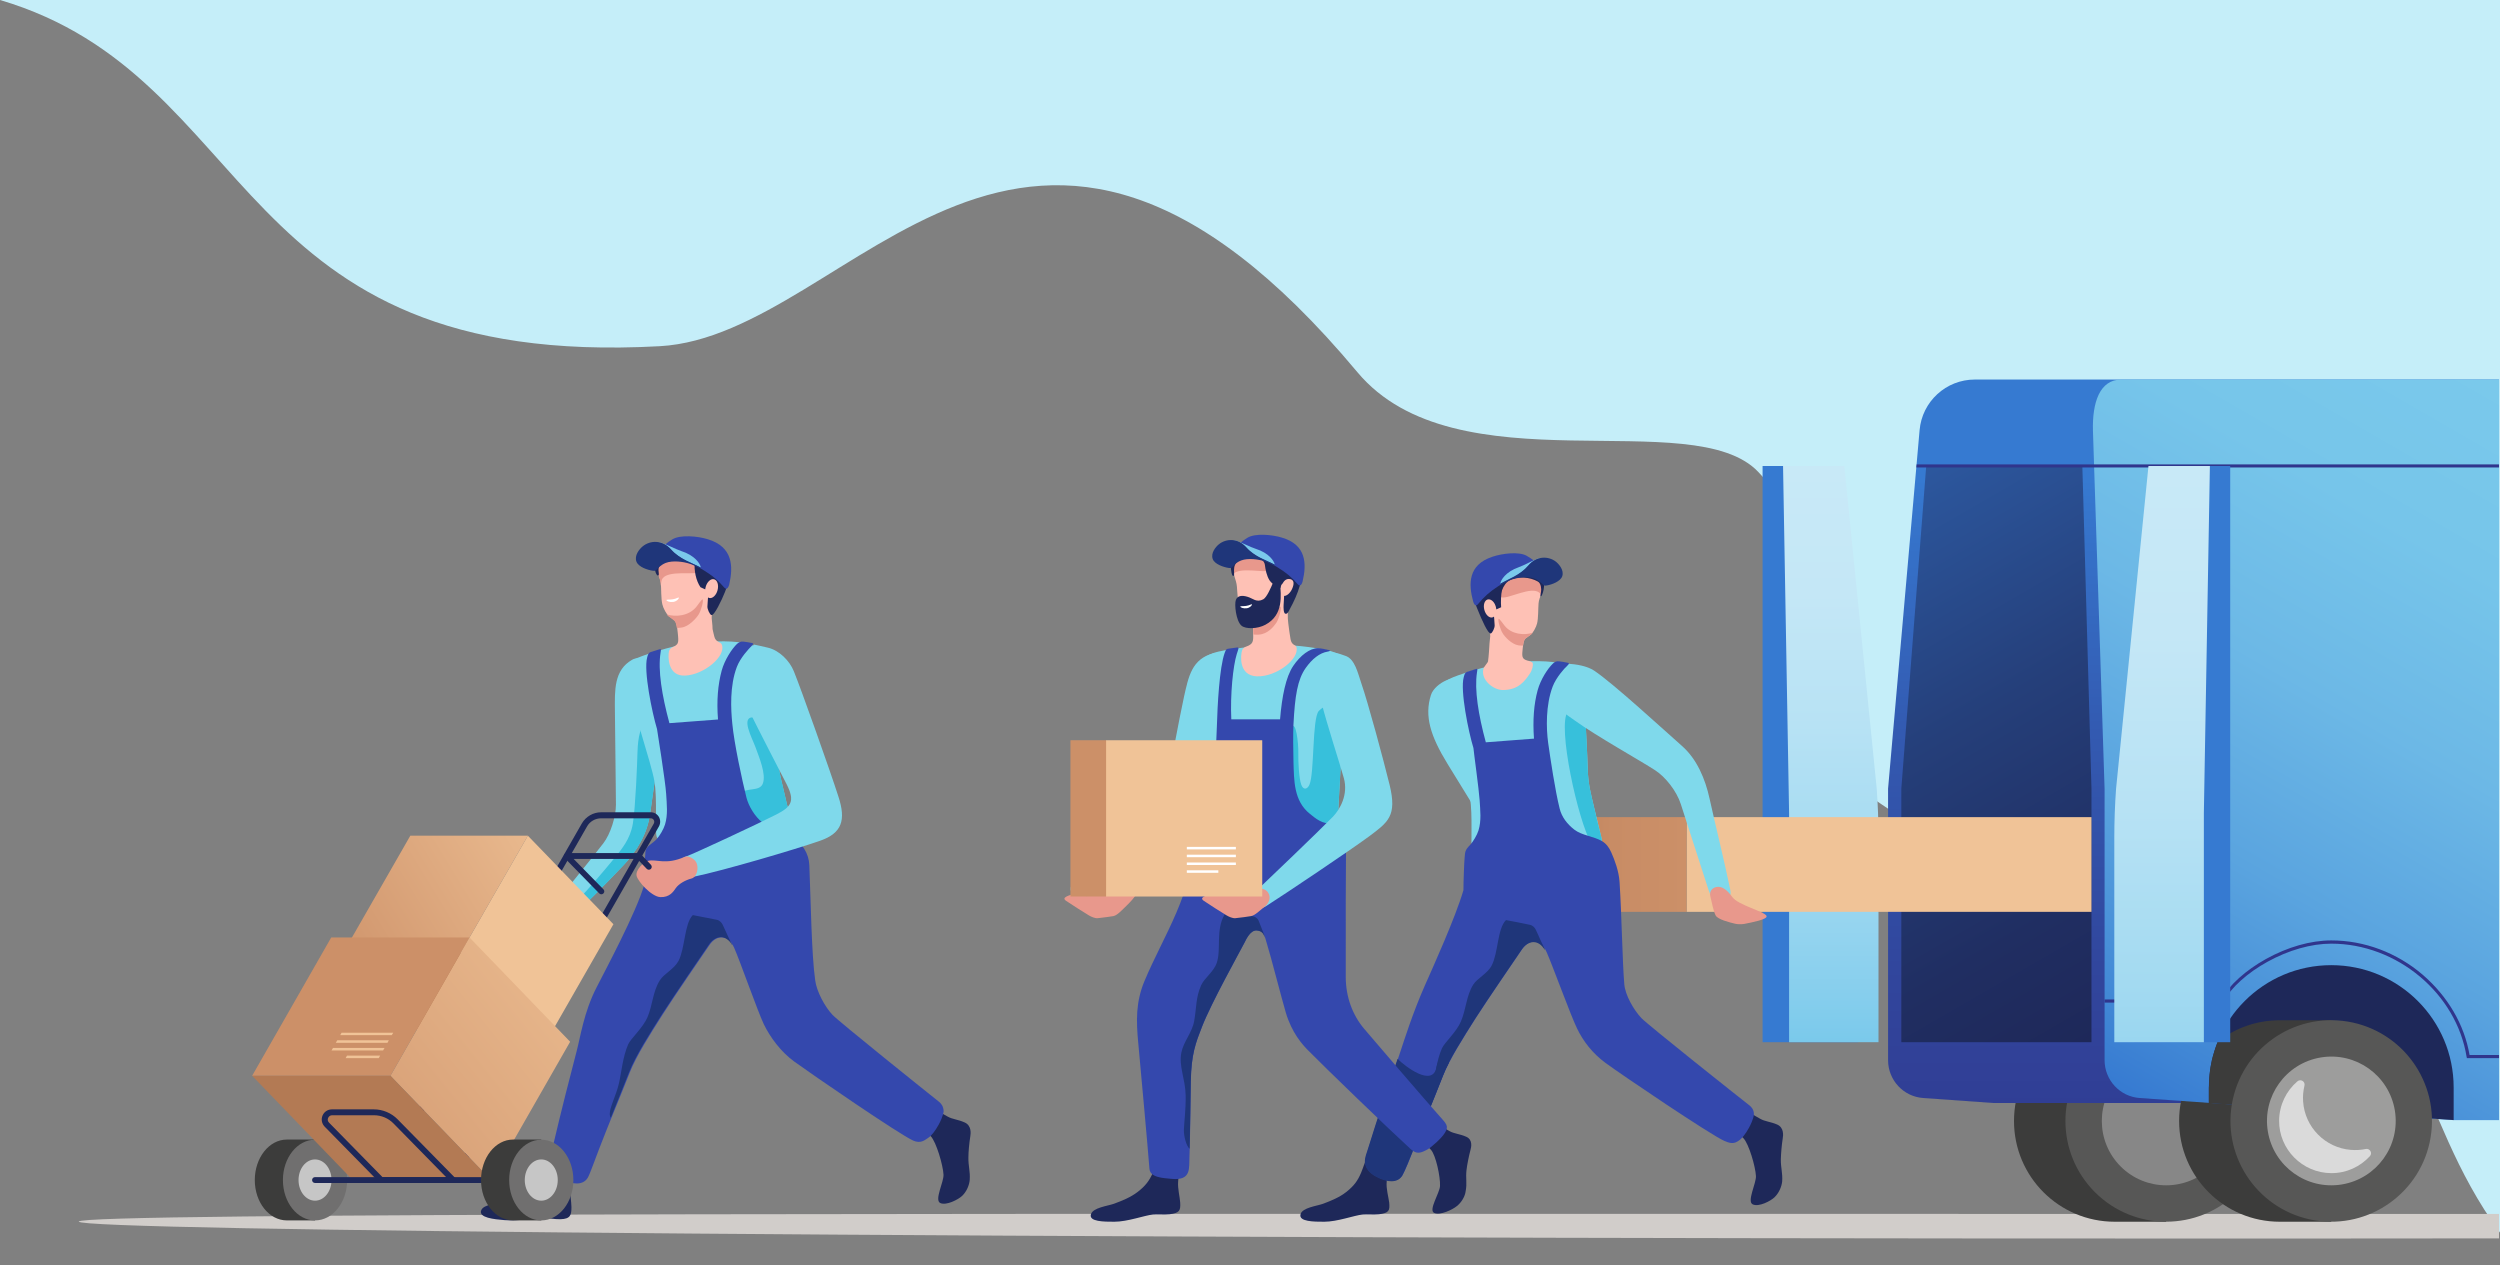 <svg width="1079" height="546" viewBox="0 0 1079 546" fill="none" xmlns="http://www.w3.org/2000/svg">
<rect x="0" y="0" width="1079" height="546" fill="#808080" stroke="none"/>
<path d="M1079 532C1040.22 479.155 1048.18 427.295 979.232 395.434C944.246 379.268 840.711 384.789 790.878 328.693C761.628 295.767 801.641 249.244 758.956 203.78C730.917 173.917 628.399 211.569 585.811 160.591C441.954 -11.607 368.413 144.818 284.736 149.42C98.664 159.653 112.293 33.186 0 0H1079C1079 0 1079 531.492 1079 532Z" fill="#C5EEF9"/>
<path d="M941.076 523.932C987.8 523.932 1033.7 523.932 1078.58 523.932V534.485C1033.76 534.548 987.863 534.548 941.076 534.548C440.083 534.548 34 531.306 34 527.238C34 523.233 440.147 523.932 941.076 523.932Z" fill="#D1CDCA"/>
<path d="M237.995 398.637C236.469 397.047 236.597 394.25 239.012 390.817C240.602 388.529 254.778 371.302 260.435 363.927C263.487 359.923 265.839 352.485 265.839 347.336C265.839 339.898 265.457 317.776 265.394 306.842C265.33 298.006 264.885 289.233 272.895 284.72C276.391 282.749 281.731 285.991 283.765 289.615C285.609 292.857 286.69 297.497 286.69 301.248C286.69 310.91 281.922 340.979 280.587 350.959C279.443 359.541 274.993 367.233 269.017 373.463C261.071 381.854 252.171 390.754 244.161 398.382C241.936 400.544 239.203 399.908 237.995 398.637Z" fill="#7FD9EB"/>
<path d="M250.391 387.448C253.951 383.698 260.499 376.069 263.995 371.81C268.445 366.407 272.005 362.275 273.149 355.409C274.294 348.289 275.056 328.646 275.12 325.15C275.184 322.162 275.629 313.072 278.807 312.627C282.176 312.118 284.21 315.17 285.291 317.776C283.765 329.981 281.477 344.602 280.651 351.023C279.506 359.605 275.056 367.297 269.081 373.527C261.135 381.918 252.235 390.818 244.225 398.446C243.462 399.145 242.699 399.527 241.937 399.717C241.746 399.527 241.619 399.272 241.492 398.891C241.047 396.92 247.276 390.69 250.391 387.448Z" fill="#37C0DB"/>
<path d="M336.719 359.732C333.795 359.986 292.602 363.864 287.262 363.61C285.99 363.546 283.892 362.847 283.384 361.004C282.621 358.27 283.765 344.793 282.43 337.101C281.095 329.346 272.45 303.918 270.797 294.446C269.971 289.678 269.844 286.627 273.467 284.72C277.027 282.813 287.707 279.698 291.521 278.871C299.213 277.282 307.858 276.519 315.677 276.901C319.237 277.092 325.276 277.791 327.946 280.397C330.171 282.559 331.951 285.991 332.968 289.043C335.638 296.925 335.066 316.886 335.384 324.006C335.638 330.872 336.782 335.004 337.99 340.153C339.198 345.365 340.024 348.798 341.296 353.82C342.249 357.698 341.105 359.351 336.719 359.732Z" fill="#7FD9EB"/>
<path d="M318.919 342.695C322.225 339.58 327.946 341.932 329.281 338.055C330.68 334.113 327.755 327.121 326.039 322.417C324.704 318.73 319.364 309.067 325.34 309.639C327.819 309.893 331.887 310.466 335.257 311.61C335.384 316.695 335.32 321.336 335.447 324.069C335.702 330.935 336.846 335.067 338.054 340.216C339.262 345.429 340.088 348.862 341.359 353.884C342.313 357.698 341.105 359.351 336.719 359.732C335.702 359.796 329.663 360.368 322.098 361.067C320.954 360.304 320 359.287 319.237 358.016C314.787 351.277 315.677 345.747 318.919 342.695Z" fill="#37C0DB"/>
<path d="M246.641 520.945C246.641 524.377 246.259 526.094 241.873 526.221C239.521 526.285 236.152 525.649 234.181 525.649C230.494 525.712 223.374 527.111 217.653 526.602C213.203 526.221 206.528 525.585 207.673 522.407C208.69 519.61 215.174 519.483 217.844 518.783C221.531 517.766 225.281 516.686 228.46 514.524C232.02 512.172 233.736 510.201 235.453 507.023C237.995 502.255 238.758 498.25 242.636 498.187C246.895 498.123 248.039 501.175 246.259 511.791C245.814 514.778 246.641 518.72 246.641 520.945Z" fill="#1E2859"/>
<path d="M415.291 516.113C413.638 517.703 408.426 520.436 405.819 519.228C403.149 517.957 407.409 510.138 407.218 506.959C407.027 502.954 404.103 492.91 401.751 490.431C399.589 488.206 397.364 486.808 395.203 484.837C393.296 483.121 392.724 480.324 393.868 478.862C395.712 476.573 398.318 475.492 401.814 477.781C402.959 478.544 406.582 480.578 408.998 481.913C411.159 483.121 413.384 483.121 416.372 484.456C419.423 485.854 418.978 489.287 418.787 490.431C418.342 493.165 417.961 497.17 417.961 499.522C417.898 503.336 418.787 505.497 418.533 509.248C418.342 511.536 417.198 514.27 415.291 516.113Z" fill="#1E2859"/>
<path d="M405.311 475.556C401.115 472.25 362.02 440.91 359.286 437.986C356.044 434.553 352.484 428.006 351.849 423.174C350.26 412.177 349.942 388.847 349.306 373.399C349.115 368.504 346.382 363.673 340.851 360.558C337.228 358.46 332.269 357.507 328.964 354.901C325.849 352.485 323.115 347.971 322.162 344.221C320.255 336.592 316.822 320.637 316.059 312.309C315.423 306.079 314.915 295.971 318.03 287.835C319.555 283.83 323.179 280.015 324.387 278.808C325.149 278.045 325.34 277.663 324.641 277.536C323.624 277.282 321.717 277.028 320.763 276.901C319.682 276.773 318.92 277.218 318.093 277.918C315.932 279.952 312.753 284.783 311.482 289.424C309.829 295.526 309.257 302.519 309.893 310.529C304.362 310.91 294.318 311.673 288.915 312.118C285.673 300.103 283.893 289.233 285.101 281.668C285.291 280.46 285.418 279.952 284.719 280.206C283.829 280.524 281.922 281.096 280.714 281.478C279.697 281.795 279.443 283.321 279.316 283.766C277.726 289.487 281.414 307.478 283.575 314.661C283.575 314.661 287.262 337.737 287.516 342.695C287.77 347.082 288.343 351.531 287.008 355.918C286.436 357.825 284.656 360.876 283.384 362.211C281.096 364.563 278.744 365.135 278.553 367.805C278.362 369.776 278.044 378.103 278.044 381.918C274.548 393.996 261.008 419.17 257.384 426.353C252.044 436.778 250.519 447.458 248.929 453.497C245.878 465.194 242.382 478.734 238.504 495.262C237.995 497.487 237.042 502.827 237.868 504.607C238.949 506.896 241.237 508.421 243.272 509.375C246.895 511.028 251.536 511.854 253.697 508.294C254.651 506.705 257.702 497.996 258.592 495.835C263.36 483.438 266.856 475.429 271.815 462.842C274.675 455.595 280.714 446.187 285.99 437.859C290.822 430.231 303.663 411.605 306.206 407.854C309.193 403.468 314.216 403.023 316.885 409.126C319.428 414.847 326.993 436.46 329.663 442.055C332.333 447.585 336.973 453.942 342.758 458.138C350.005 463.414 388.02 489.541 394.123 492.275C397.428 493.737 399.145 492.02 400.48 491.194C402.069 490.177 403.594 488.143 405.057 485.536C405.819 484.201 407.027 481.595 407.281 479.688C407.218 477.336 406.074 476.192 405.311 475.556Z" fill="#3448AD"/>
<path d="M316.059 407.981C313.262 403.023 308.685 403.659 305.888 407.791C303.345 411.541 290.567 430.167 285.672 437.796C280.396 446.123 274.357 455.532 271.497 462.779C268.509 470.343 266.093 476.192 263.614 482.422C263.36 482.04 263.169 481.468 263.169 480.705C263.169 477.845 265.902 472.823 267.11 467.673C268.127 463.478 268.763 456.04 271.115 450.764C272.259 448.158 277.472 443.644 279.443 439.067C281.668 433.854 281.731 427.942 284.783 423.111C286.563 420.25 290.949 418.28 292.856 414.72C295.717 409.189 295.335 398.637 299.022 394.95C300.866 395.268 308.113 396.73 309.384 396.984C310.655 397.238 311.545 398.319 311.927 399.145C313.452 402.26 314.152 404.231 315.677 407.155C315.932 407.282 316.059 407.664 316.059 407.981Z" fill="#1F367A"/>
<path d="M361.893 343.903C358.396 332.969 345.746 297.37 342.631 289.742C340.851 285.292 336.401 280.651 331.316 279.507C328.773 278.935 326.739 278.426 325.594 278.236C325.404 278.172 325.34 278.299 325.213 278.49C322.797 281.224 318.983 284.911 318.983 289.297C318.983 293.81 319.873 299.722 322.988 306.079C327.565 315.36 336.719 333.096 339.453 338.373C343.33 345.937 341.423 348.29 334.939 351.595C327.501 355.409 299.022 368.695 296.416 369.522C293.492 370.475 292.538 373.145 293.237 375.752C293.81 377.913 296.734 378.93 299.594 378.358C312.181 375.752 343.33 366.598 354.01 362.847C363.482 359.541 365.135 353.884 361.893 343.903Z" fill="#7FD9EB"/>
<path d="M283.765 243.844C284.973 238.886 291.139 236.089 296.924 235.708C302.9 235.326 308.303 238.568 310.401 242.827C312.372 246.896 312.944 253.634 307.858 263.805C306.65 266.221 307.35 267.365 307.477 270.035C307.54 270.671 307.54 271.116 307.54 271.497C307.795 272.578 307.985 273.595 308.303 274.739C308.939 277.346 311.037 276.901 311.545 278.236C313.452 283.194 303.853 291.267 295.653 291.585C288.025 291.903 288.279 283.194 288.724 281.16C289.105 279.571 290.504 279.316 291.33 278.808C292.602 277.981 292.792 277.219 292.729 275.693C292.729 275.375 292.665 275.057 292.665 274.676C292.474 272.959 292.284 268.7 291.139 267.747C290.186 266.984 289.741 266.666 288.66 265.903C287.707 265.204 286.245 262.534 285.863 260.818C285.291 258.402 285.418 254.079 285.227 251.664C284.782 248.612 283.002 246.959 283.765 243.844Z" fill="#FEC1B5"/>
<path d="M300.548 261.898C300.929 261.453 303.027 258.338 303.281 258.72C303.726 259.419 302.582 263.551 301.501 265.267C300.484 266.856 297.369 270.416 294.127 270.861C293.11 270.988 292.475 271.052 292.093 270.989C291.902 269.59 291.585 268.319 291.012 267.874C290.059 267.111 289.614 266.793 288.533 266.03C288.215 265.776 287.961 265.522 287.77 265.204C291.648 266.348 297.306 265.903 300.548 261.898Z" fill="#E8988C"/>
<path d="M283.766 243.844C283.956 243.145 284.211 242.446 284.592 241.874C284.973 241.556 285.482 241.238 285.99 240.984C290.822 238.695 299.277 239.776 302.646 244.162C304.68 246.832 301.311 247.341 298.959 247.404C296.034 247.468 291.966 247.214 289.105 247.913C287.898 248.231 286.753 248.612 285.99 249.629C285.291 250.583 285.418 251.854 285.164 252.871C285.164 252.426 285.101 252.045 285.101 251.663C284.783 248.612 283.003 246.959 283.766 243.844Z" fill="#E8988C"/>
<path d="M284.719 238.06C286.944 235.199 291.203 232.529 296.162 232.211C303.218 231.766 310.973 234.563 312.054 239.013C312.435 240.729 312.308 242.382 313.389 243.463C316.44 246.578 313.834 253.126 312.88 255.541C311.545 258.91 308.24 265.903 307.032 265.458C306.269 265.204 305.252 262.788 305.316 261.771C305.443 259.546 305.57 257.258 305.951 255.096C306.206 253.507 306.206 253.507 305.443 252.172C305.188 252.744 304.553 254.461 304.553 254.461L302.328 253.443C300.421 250.646 299.467 246.387 299.849 242.192C299.467 241.683 298.577 241.047 298.069 240.857C294.445 239.331 288.152 240.857 285.673 243.082C284.274 244.353 284.21 245.116 284.21 246.196C284.21 246.896 284.655 248.612 283.956 248.421C283.32 248.294 282.558 246.578 282.43 244.162C282.176 242.064 283.702 239.331 284.719 238.06Z" fill="#1E2859"/>
<path d="M304.553 253.38C303.981 255.605 304.616 257.703 306.078 258.084C307.477 258.465 309.13 256.94 309.702 254.715C310.274 252.49 309.638 250.392 308.176 250.011C306.778 249.629 305.125 251.155 304.553 253.38Z" fill="#FEC1B5"/>
<path d="M314.724 252.299C314.533 253.189 313.707 254.842 312.689 253.698C309.829 250.392 307.35 248.294 303.218 245.815C300.548 244.226 298.068 242.891 295.017 242.319C290.885 241.556 286.88 241.81 283.447 243.336C282.875 243.59 282.367 242.954 282.621 242.064C283.638 238.441 285.482 235.644 290.186 232.783C293.682 230.685 301.12 231.385 305.443 232.72C316.44 236.025 316.504 244.607 314.724 252.299Z" fill="#3448AD"/>
<path d="M301.819 244.671C300.929 244.162 298.005 242.954 296.352 242.128C294.636 241.302 293.174 240.348 291.584 239.14C290.186 238.123 289.042 236.152 286.689 234.945C285.291 234.182 284.464 234.182 284.083 234.118C283.892 234.118 284.147 233.864 285.354 234.245C287.834 235.008 291.648 237.042 293.936 237.805C299.975 239.712 302.137 243.272 302.455 244.798C302.391 244.989 302.2 244.861 301.819 244.671Z" fill="#7AC9EB"/>
<path d="M302.137 244.798C298.704 242.891 293.428 241.429 289.614 237.106C285.927 232.974 280.65 233.101 277.345 235.835C275.882 237.043 273.721 239.776 274.675 242.382C275.565 244.735 279.506 246.006 281.731 246.324C282.812 246.451 283.066 246.324 283.447 245.815C284.147 245.052 285.291 243.781 287.325 242.955C290.313 241.81 294.89 242.382 297.75 243.336C298.64 243.59 300.802 244.607 301.692 245.116C302.264 245.37 302.645 245.052 302.137 244.798Z" fill="#1F367A"/>
<path d="M300.357 371.937C299.594 370.729 297.179 369.14 295.589 369.776C287.198 373.526 283.257 370.602 279.633 371.556C277.79 372.001 274.294 375.434 274.739 377.913C275.12 380.265 281.159 387.003 284.973 387.194C288.978 387.385 290.631 384.842 291.712 383.253C292.919 381.536 295.717 379.883 298.386 379.184C300.739 378.676 301.883 374.48 300.357 371.937Z" fill="#E8988C"/>
<path d="M287.643 259.038C287.707 259.419 288.978 259.991 290.568 259.801C292.157 259.546 293.11 258.338 292.983 257.957C292.856 257.639 291.903 258.466 290.313 258.656C288.724 258.911 287.58 258.656 287.643 259.038Z" fill="white"/>
<path d="M164.509 510.583H195.594C196.039 510.583 196.484 510.329 196.675 509.947L284.401 356.681C285.1 355.409 285.1 353.884 284.401 352.612C283.638 351.341 282.367 350.578 280.905 350.578H259.418C256.049 350.578 252.87 352.421 251.154 355.346L163.428 508.612C163.174 508.994 163.174 509.502 163.428 509.884C163.682 510.329 164.064 510.583 164.509 510.583ZM194.831 508.04H166.733L253.379 356.681C254.587 354.519 256.939 353.184 259.418 353.184H280.905C281.667 353.184 282.049 353.693 282.176 353.947C282.303 354.201 282.557 354.773 282.176 355.473L194.831 508.04Z" fill="#1E2859"/>
<path d="M123.824 491.83H135.966V526.729H123.824C116.132 526.729 109.966 518.91 109.966 509.311C109.966 499.712 116.132 491.83 123.824 491.83Z" fill="#3C3C3B"/>
<path d="M135.966 526.73C128.312 526.73 122.108 518.931 122.108 509.312C122.108 499.692 128.312 491.894 135.966 491.894C143.619 491.894 149.824 499.692 149.824 509.312C149.824 518.931 143.619 526.73 135.966 526.73Z" fill="#706F6F"/>
<path d="M135.966 518.211C132.034 518.211 128.846 514.227 128.846 509.311C128.846 504.396 132.034 500.412 135.966 500.412C139.898 500.412 143.086 504.396 143.086 509.311C143.086 514.227 139.898 518.211 135.966 518.211Z" fill="#C6C6C6"/>
<path d="M259.545 385.986C259.863 385.986 260.181 385.859 260.435 385.605C260.944 385.096 260.944 384.333 260.435 383.825L247.594 370.73H275.056L279.125 374.989C279.633 375.497 280.396 375.497 280.905 375.052C281.413 374.544 281.413 373.781 280.968 373.272L276.518 368.568C276.264 368.314 275.946 368.187 275.628 368.187H244.606C244.098 368.187 243.653 368.505 243.462 368.95C243.271 369.395 243.399 369.967 243.716 370.348L258.655 385.605C258.91 385.859 259.227 385.986 259.545 385.986Z" fill="#1E2859"/>
<path d="M198.773 411.351L235.707 449.62L264.758 398.892L227.824 360.686L198.773 411.351Z" fill="#F0C397"/>
<path d="M177.095 360.686H227.824L198.773 411.351H148.044L177.095 360.686Z" fill="url(#paint0_linear_63_311)"/>
<path d="M184.978 449.62H235.707L198.773 411.351H148.044L184.978 449.62Z" fill="#B37A54"/>
<path d="M168.514 464.305L211.932 509.312L246.069 449.62L202.65 404.613L168.514 464.305Z" fill="url(#paint1_linear_63_311)"/>
<path d="M142.958 404.612H202.65L168.513 464.304H108.822L142.958 404.612Z" fill="#CC9068"/>
<path d="M152.24 509.312H211.932L168.514 464.304H108.822L152.24 509.312Z" fill="#B37A54"/>
<path d="M146.836 446.759H169.086L169.722 445.742H147.409L146.836 446.759Z" fill="#F0C397"/>
<path d="M144.929 450.064H167.242L167.814 448.984H145.565L144.929 450.064Z" fill="#F0C397"/>
<path d="M143.086 453.37H165.335L165.971 452.289H143.721L143.086 453.37Z" fill="#F0C397"/>
<path d="M149.188 456.676H163.492L164.064 455.595H149.761L149.188 456.676Z" fill="#F0C397"/>
<path d="M135.966 510.583H221.403C222.103 510.583 222.675 510.011 222.675 509.311C222.675 508.612 222.103 508.04 221.403 508.04H135.966C135.266 508.04 134.694 508.612 134.694 509.311C134.694 510.011 135.266 510.583 135.966 510.583Z" fill="#1E2859"/>
<path d="M164.509 510.583H195.594C196.103 510.583 196.548 510.265 196.739 509.82C196.929 509.375 196.802 508.803 196.484 508.421L171.628 483.121C168.959 480.387 165.208 478.798 161.33 478.798H143.276C141.496 478.798 139.907 479.815 139.208 481.468C138.509 483.121 138.89 484.964 140.098 486.236L163.555 510.138C163.873 510.456 164.191 510.583 164.509 510.583ZM192.543 508.04H165.081L142.005 484.519C141.433 483.947 141.306 483.184 141.624 482.485C141.941 481.786 142.577 481.341 143.34 481.341H161.394C164.572 481.341 167.624 482.612 169.849 484.901L192.543 508.04Z" fill="#1E2859"/>
<path d="M221.467 491.83H233.609V526.729H221.467C213.775 526.729 207.609 518.91 207.609 509.311C207.609 499.712 213.775 491.83 221.467 491.83Z" fill="#3C3C3B"/>
<path d="M233.609 526.73C225.955 526.73 219.751 518.931 219.751 509.312C219.751 499.692 225.955 491.894 233.609 491.894C241.263 491.894 247.467 499.692 247.467 509.312C247.467 518.931 241.263 526.73 233.609 526.73Z" fill="#706F6F"/>
<path d="M233.609 518.211C229.677 518.211 226.489 514.227 226.489 509.311C226.489 504.396 229.677 500.412 233.609 500.412C237.541 500.412 240.729 504.396 240.729 509.311C240.729 514.227 237.541 518.211 233.609 518.211Z" fill="#C6C6C6"/>
<path d="M912.724 440.338C888.695 440.338 869.242 459.79 869.242 483.82C869.242 507.849 888.695 527.301 912.724 527.301H934.91V440.338H912.724Z" fill="#3C3C3B"/>
<path d="M904.177 514.55C887.196 497.569 887.196 470.038 904.177 453.058C921.157 436.077 948.688 436.077 965.668 453.058C982.649 470.038 982.649 497.569 965.668 514.55C948.688 531.53 921.157 531.53 904.177 514.55Z" fill="#575756"/>
<path d="M915.279 503.447C904.431 492.598 904.431 475.009 915.279 464.161C926.128 453.312 943.717 453.312 954.566 464.161C965.414 475.009 965.414 492.598 954.566 503.447C943.717 514.296 926.128 514.296 915.279 503.447Z" fill="#878787"/>
<path d="M860.406 476.064L830.083 473.903C821.501 473.331 814.89 466.147 814.89 457.566V340.407L828.494 185.678C829.574 173.282 839.936 163.81 852.332 163.81H1078.58V476.064H860.406Z" fill="url(#paint2_linear_63_311)"/>
<path d="M983.986 440.338C959.956 440.338 940.504 459.791 940.504 483.82C940.504 507.849 959.956 527.302 983.986 527.302H1006.17V440.338H983.986Z" fill="#3C3C3B"/>
<path d="M915.584 163.81H1078.58V483.438H1059L923.53 473.903C914.949 473.331 908.337 466.147 908.337 457.566V340.407L903.315 185.869C902.997 173.791 906.176 163.81 915.584 163.81Z" fill="url(#paint3_linear_63_311)"/>
<path d="M953.345 476.001V469.39C953.345 440.211 976.993 416.563 1006.17 416.563C1035.35 416.563 1059 440.211 1059 469.39V483.439L953.345 476.001Z" fill="#1E2859"/>
<path d="M953.345 469.453V476.065L1006.17 479.752V440.338H983.986C973.878 440.338 964.597 443.771 957.223 449.556C957.096 449.937 956.905 450.319 956.778 450.7C956.46 451.463 956.206 452.226 955.951 453.052C955.697 453.815 955.443 454.578 955.252 455.341C955.252 455.404 955.188 455.468 955.188 455.532C955.061 455.913 954.998 456.294 954.871 456.676C954.807 456.994 954.68 457.375 954.616 457.693C954.553 457.82 954.553 457.947 954.553 458.138C954.489 458.329 954.489 458.583 954.426 458.774C954.362 458.964 954.362 459.219 954.299 459.409C954.235 459.6 954.235 459.854 954.171 460.045C954.108 460.299 954.108 460.554 954.044 460.744C953.981 460.935 953.981 461.126 953.981 461.316C953.917 461.571 953.917 461.761 953.854 462.016C953.854 462.206 953.79 462.461 953.79 462.651C953.726 463.096 953.663 463.541 953.663 463.986C953.663 464.177 953.599 464.431 953.599 464.622C953.599 464.813 953.599 464.94 953.536 465.131C953.536 465.258 953.536 465.385 953.536 465.448C953.536 465.83 953.472 466.275 953.472 466.656C953.472 466.911 953.472 467.101 953.472 467.355V467.419C953.472 467.8 953.472 468.182 953.472 468.627C953.345 468.945 953.345 469.199 953.345 469.453Z" fill="#3C3C3B"/>
<path d="M999.037 526.7C975.347 522.769 959.329 500.377 963.26 476.687C967.191 452.997 989.583 436.979 1013.27 440.91C1036.96 444.842 1052.98 467.233 1049.05 490.923C1045.12 514.613 1022.73 530.631 999.037 526.7Z" fill="#575756"/>
<path d="M978.799 488.313C976.307 473.175 986.56 458.883 1001.7 456.391C1016.84 453.9 1031.13 464.152 1033.62 479.29C1036.11 494.429 1025.86 508.721 1010.72 511.212C995.582 513.704 981.291 503.452 978.799 488.313Z" fill="#9D9D9C"/>
<path d="M994.602 468.563C994.093 470.788 993.839 473.077 994.03 475.492C994.792 486.49 1003.57 495.39 1014.56 496.28C1016.79 496.47 1019.01 496.343 1021.05 495.898C1022.83 495.517 1024.1 497.678 1022.83 499.013C1018.69 503.527 1012.72 506.387 1006.11 506.324C993.712 506.26 983.541 496.025 983.668 483.629C983.731 476.891 986.783 470.788 991.55 466.72C992.949 465.512 995.047 466.783 994.602 468.563Z" fill="#DADADA"/>
<path d="M790.861 201.125L801.223 340.407C801.731 347.463 801.986 354.583 801.986 361.639V449.81H760.729V351.023V201.125H790.861Z" fill="#367AD1"/>
<path d="M796.01 201.126L809.995 340.407C810.504 347.463 810.758 354.583 810.758 361.639V449.81H772.171V351.023L769.565 201.126H796.01Z" fill="url(#paint4_linear_63_311)"/>
<path d="M820.611 340.407V449.81H902.68V340.407L898.739 201.125H831.355L820.611 340.407Z" fill="url(#paint5_linear_63_311)"/>
<path d="M827.095 201.761H1078.58V200.427H827.223L827.095 201.761Z" fill="#30358C"/>
<path d="M1064.72 456.676H1078.58V455.341H1065.86C1063.64 442.245 1056.45 430.04 1045.71 420.759C1034.52 411.16 1020.47 405.884 1006.17 405.884C997.272 405.884 987.291 408.744 978.01 413.893C969.301 418.725 962.245 425.082 958.558 431.375H908.338V432.71H959.32L959.511 432.392C963.007 426.162 970 419.869 978.646 415.101C987.736 410.079 997.526 407.282 1006.17 407.282C1034.52 407.282 1060.21 428.769 1064.59 456.167L1064.72 456.676Z" fill="#30358C"/>
<path d="M932.43 201.126L922.069 340.407C921.56 347.463 921.306 354.583 921.306 361.639V449.81H962.562V351.023V201.126H932.43Z" fill="#367AD1"/>
<path d="M927.281 201.125L913.296 340.407C912.788 347.463 912.533 354.583 912.533 361.639V449.81H951.184V351.023L953.79 201.125H927.281Z" fill="url(#paint6_linear_63_311)"/>
<path d="M727.927 352.676H902.68V393.551H727.927V352.676Z" fill="#F0C397"/>
<path d="M727.927 393.551H648.083V352.676H727.927V393.551Z" fill="url(#paint7_linear_63_311)"/>
<path d="M639.946 308.304C644.205 316.568 651.897 333.923 655.139 342.886C657.682 349.879 657.046 356.299 655.902 363.419C654.631 371.238 652.278 384.27 650.689 391.707C650.054 394.568 649.863 397.111 646.303 396.984C643.506 396.92 642.362 393.233 642.298 390.817C642.171 385.668 642.362 368.568 641.98 364.754C641.662 361.893 639.628 353.82 637.53 350.451C633.017 343.14 629.902 338.118 624.626 329.473C617.442 317.712 614.709 309.13 617.569 300.04C618.459 297.116 621.701 294.7 624.244 293.619C626.787 292.602 629.139 292.793 629.965 293.111C633.462 294.764 636.767 302.138 639.946 308.304Z" fill="#7FD9EB"/>
<path d="M686.479 366.661C683.618 366.915 644.46 370.285 639.183 370.094C637.912 370.03 635.878 369.331 635.369 367.551C634.606 364.881 635.75 351.722 634.416 344.221C633.081 336.656 624.499 311.8 622.846 302.583C622.019 297.942 621.892 294.954 625.516 293.047C629.076 291.204 639.628 288.153 643.442 287.39C651.071 285.864 659.653 285.038 667.408 285.483C670.968 285.673 675.418 286.309 678.088 288.915C680.313 291.013 681.902 293.874 682.665 296.925C684.254 303.282 685.081 326.421 685.271 331.952C685.462 338.627 686.67 342.695 687.814 347.717C689.022 352.803 689.848 356.172 691.056 361.067C692.01 364.69 690.865 366.28 686.479 366.661Z" fill="#7FD9EB"/>
<path d="M664.039 260.436C663.848 262.725 663.976 266.793 663.403 269.081C663.022 270.671 661.623 273.214 660.733 273.849C659.716 274.612 659.271 274.866 658.381 275.566C657.364 276.456 657.301 279.253 657.11 280.842C656.792 283.703 657.174 284.465 659.208 285.101C659.907 285.292 661.369 285.546 661.56 286.309C661.751 286.945 661.369 289.106 660.352 290.632C658.127 293.937 655.394 297.815 648.592 297.815C644.523 297.815 638.929 293.365 640.264 288.597C640.518 287.644 642.108 286.118 642.235 285.419C642.553 283.13 642.743 279.952 642.87 277.727C642.998 275.184 643.697 274.167 642.489 271.879C637.658 262.28 638.23 255.923 640.073 252.045C642.044 248.04 647.384 244.162 652.978 244.544C658.445 244.925 664.039 248.358 665.183 252.998C666.01 255.986 664.293 257.512 664.039 260.436Z" fill="#FEC1B5"/>
<path d="M661.496 273.086C661.305 273.404 661.051 273.659 660.733 273.913C659.716 274.676 659.335 274.93 658.381 275.629C657.809 276.074 657.555 277.282 657.364 278.617C656.983 278.681 656.411 278.681 655.457 278.553C652.406 278.109 649.418 274.803 648.528 273.277C647.511 271.688 646.366 267.747 646.811 267.111C647.066 266.73 649.036 269.717 649.418 270.099C652.469 273.849 657.873 274.294 661.496 273.086Z" fill="#E8988C"/>
<path d="M599.579 519.038C599.897 522.47 599.516 523.551 595.193 524.06C592.841 524.314 589.98 523.996 588.073 524.187C584.45 524.568 577.203 527.302 571.545 527.302C567.159 527.302 560.42 527.302 561.31 524.06C562.073 521.199 568.43 520.5 571.037 519.546C574.596 518.211 578.156 516.749 581.144 514.397C584.45 511.727 585.912 509.693 587.374 506.324C589.472 501.365 589.79 497.36 593.667 496.915C597.863 496.407 599.262 499.395 598.499 510.011C598.181 512.998 599.325 516.813 599.579 519.038Z" fill="#1E2859"/>
<path d="M765.878 516.749C764.225 518.338 759.076 521.072 756.469 519.8C753.863 518.593 757.995 510.774 757.868 507.595C757.677 503.59 754.817 493.673 752.464 491.258C750.367 489.096 748.142 487.698 745.98 485.727C744.137 484.074 743.501 481.277 744.709 479.815C746.553 477.59 749.095 476.51 752.592 478.734C753.736 479.497 757.359 481.532 759.711 482.866C761.809 484.074 764.034 484.074 767.022 485.346C770.073 486.681 769.628 490.177 769.438 491.258C768.993 493.991 768.675 497.932 768.611 500.285C768.548 504.035 769.438 506.197 769.183 509.947C768.929 512.236 767.785 514.906 765.878 516.749Z" fill="#1E2859"/>
<path d="M647.066 255.414C648.846 250.519 655.902 247.087 661.051 247.404C663.086 248.867 664.675 250.837 665.183 253.062C665.501 254.461 665.31 255.541 664.993 256.558C664.802 256.241 664.548 255.986 664.293 255.732C663.276 254.969 662.068 254.906 660.861 254.969C657.936 255.16 654.249 256.622 651.452 257.385C649.227 258.084 645.922 258.529 647.066 255.414Z" fill="#E8988C"/>
<path d="M657.237 241.556C653.041 240.539 649.291 240.602 645.222 241.874C642.997 242.573 641.09 243.59 639.755 245.052C639.056 245.815 638.23 247.531 638.166 248.803C638.039 250.265 637.785 250.265 636.831 251.218C635.75 252.236 635.877 254.524 635.941 256.622C636.005 259.101 637.085 261.453 638.039 263.805C639.31 266.984 642.298 273.849 643.442 273.404C644.142 273.15 645.159 270.925 645.095 269.908C644.968 267.81 644.841 265.649 644.523 263.615C644.269 262.089 644.269 262.089 644.968 260.881C645.222 261.453 645.794 263.042 645.794 263.042L647.892 262.089C647.701 259.864 647.829 256.304 648.274 254.778C648.909 252.935 650.054 251.282 651.643 250.392C654.885 248.549 660.415 249.057 663.785 251.028C665.12 251.791 665.31 254.27 665.12 255.287C664.992 255.923 664.611 257.703 665.12 257.385C665.628 257.003 666.327 254.715 666.391 253.253C666.518 251.409 666.264 249.502 665.437 247.913C663.785 244.544 660.67 242.382 657.237 241.556Z" fill="#1E2859"/>
<path d="M645.604 261.962C646.176 264.123 645.54 266.094 644.142 266.475C642.807 266.857 641.218 265.395 640.645 263.233C640.073 261.072 640.709 259.101 642.108 258.72C643.506 258.402 645.095 259.8 645.604 261.962Z" fill="#FEC1B5"/>
<path d="M644.142 240.285C648.274 238.886 655.521 237.932 658.954 239.903C663.594 242.573 665.501 245.179 666.582 248.676C666.836 249.566 666.328 250.138 665.819 249.947C662.45 248.549 658.572 248.421 654.567 249.311C651.643 249.947 649.291 251.282 646.748 252.935C642.807 255.478 640.518 257.575 637.785 260.881C636.831 262.025 636.005 260.436 635.814 259.61C633.78 252.108 633.526 243.781 644.142 240.285Z" fill="#3448AD"/>
<path d="M647.511 251.854C647.765 250.392 649.736 246.832 655.521 244.798C657.746 244.035 661.369 241.937 663.721 241.111C664.866 240.729 665.12 240.92 664.929 240.984C664.548 241.047 663.785 241.111 662.386 241.873C660.161 243.145 659.081 245.052 657.746 246.133C656.22 247.34 654.885 248.294 653.232 249.184C651.643 250.01 648.846 251.345 648.02 251.79C647.638 251.981 647.447 252.108 647.511 251.854Z" fill="#7AC9EB"/>
<path d="M647.702 251.854C650.944 249.883 656.029 248.294 659.653 244.035C663.086 239.903 668.235 239.903 671.477 242.382C672.939 243.526 675.1 246.133 674.274 248.676C673.511 250.964 669.697 252.363 667.599 252.68C666.582 252.871 666.328 252.68 665.883 252.235C665.183 251.536 664.039 250.328 662.005 249.629C659.081 248.612 654.631 249.311 651.961 250.328C651.134 250.646 649.1 251.663 648.21 252.172C647.575 252.426 647.193 252.172 647.702 251.854Z" fill="#1F367A"/>
<path d="M686.797 363.991C687.242 365.008 687.687 365.835 688.132 366.407C691.12 365.771 691.882 364.118 691.056 360.94C689.785 356.045 688.958 352.676 687.814 347.59C686.67 342.568 685.462 338.5 685.271 331.825C685.144 328.011 684.699 315.551 683.936 306.27C682.665 303.028 680.503 302.392 676.689 307.096C671.922 312.945 681.139 354.583 686.797 363.991Z" fill="#37C0DB"/>
<path d="M743.374 388.91C740.831 388.974 738.797 388.529 737.399 384.079C736.572 381.409 728.117 355.473 725.447 347.082C723.604 341.297 718.709 335.258 714.386 332.461C708.156 328.392 689.022 317.712 679.868 311.101C672.939 306.143 666.01 302.392 667.472 292.475C668.044 288.47 672.367 286.182 676.562 286.436C680.313 286.69 684.89 287.39 688.005 289.424C696.078 294.764 718.391 315.297 725.892 321.908C732.377 327.566 736 336.211 737.844 344.666C740.196 355.346 744.518 372.891 746.743 383.825C747.57 387.003 745.599 388.847 743.374 388.91Z" fill="#7FD9EB"/>
<path d="M752.782 398.764C751.447 399.018 749.795 398.891 748.968 398.7C746.553 398.128 741.34 396.857 740.45 395.077C739.433 393.043 738.797 389.292 738.161 386.749C737.653 384.588 739.178 382.808 741.531 382.744C744.137 382.681 746.362 385.351 747.697 387.194C750.24 390.69 761.682 393.424 762.445 395.331C763.017 396.793 756.342 398.065 752.782 398.764Z" fill="#E8988C"/>
<path d="M755.134 477.145C750.939 473.903 711.081 442.246 708.411 439.385C705.169 435.952 701.418 429.532 701.037 424.7C700.21 414.656 699.956 395.713 699.002 380.647C698.685 375.942 696.905 371.238 695.442 367.933C694.425 365.644 693.218 364.118 691.438 363.038C687.878 360.94 682.792 360.622 679.486 358.079C676.372 355.664 674.019 352.612 673.13 348.925C671.222 341.36 669.125 327.312 668.171 320.51C667.345 314.343 667.09 304.299 670.142 296.29C671.667 292.348 675.164 288.47 676.435 287.326C677.262 286.563 677.389 286.182 676.689 286.055C675.672 285.801 673.829 285.546 672.812 285.419C671.731 285.292 670.968 285.673 670.205 286.436C668.044 288.47 664.929 293.238 663.658 297.879C662.005 303.918 661.496 310.847 662.068 318.793C656.538 319.175 646.621 319.937 641.281 320.382C638.039 308.431 636.323 297.688 637.467 290.187C637.658 289.043 637.785 288.47 637.085 288.725C636.196 289.043 634.288 289.615 633.144 289.996C632.127 290.314 631.873 291.84 631.746 292.285C630.156 298.006 633.78 315.805 635.941 322.862C636.068 324.705 638.293 340.534 638.611 345.365C638.865 349.752 639.438 354.138 638.103 358.461C637.53 360.368 635.751 363.356 634.479 364.691C632.254 366.979 632.381 367.551 632.127 370.221C631.936 372.192 631.619 380.392 631.619 384.206C628.122 396.158 618.269 417.898 615.027 425.209C609.751 437.16 606.191 448.539 604.284 454.26C600.469 465.639 595.702 479.37 590.298 496.661C589.663 498.823 588.645 501.238 589.726 503.527C590.743 505.815 593.032 507.277 595.066 508.231C598.626 509.884 603.266 510.71 605.364 507.15C606.318 505.561 608.924 499.204 609.751 496.979C614.518 484.71 617.951 476.764 622.846 464.241C625.707 457.057 631.682 447.713 636.895 439.448C641.726 431.884 654.376 413.448 656.919 409.698C659.907 405.312 664.865 404.93 667.535 410.969C670.078 416.691 677.897 438.241 680.631 443.835C683.237 449.302 687.306 454.642 692.963 458.774C700.147 464.05 738.225 489.796 744.328 492.466C747.57 493.928 748.968 493.292 750.303 492.402C751.892 491.385 753.418 489.351 754.817 486.808C755.579 485.473 756.787 482.93 756.978 481.023C757.041 478.925 755.897 477.781 755.134 477.145Z" fill="#3448AD"/>
<path d="M666.772 410.079C663.975 405.184 659.462 405.82 656.728 409.889C654.186 413.639 641.535 432.074 636.704 439.639C631.491 447.903 625.516 457.184 622.655 464.431C619.731 471.933 617.315 477.781 614.836 483.884C614.582 483.502 614.391 482.93 614.391 482.167C614.391 479.307 617.125 474.348 618.332 469.199C619.349 465.004 619.985 457.693 622.337 452.48C623.481 449.874 628.631 445.424 630.538 440.847C632.763 435.698 632.826 429.849 635.814 425.018C637.594 422.158 641.98 420.25 643.824 416.691C646.684 411.16 646.239 400.798 649.99 397.111C651.834 397.429 658.953 398.827 660.288 399.145C661.56 399.4 662.45 400.417 662.831 401.243C664.357 404.358 664.993 406.329 666.582 409.189C666.645 409.38 666.709 409.761 666.772 410.079Z" fill="#1F367A"/>
<path d="M590.107 496.788C595.066 480.769 599.516 467.801 603.203 456.994C606.318 460.172 618.332 469.453 619.985 460.617C620.366 458.583 621.638 456.04 622.782 456.231C624.053 456.485 624.88 457.312 625.388 458.583C624.308 460.617 623.418 462.588 622.719 464.431C617.824 476.891 614.391 484.901 609.623 497.17C608.797 499.331 606.19 505.688 605.237 507.341C603.139 510.901 598.498 510.074 594.939 508.422C592.904 507.468 590.616 506.006 589.599 503.717C588.454 501.365 589.408 498.886 590.107 496.788Z" fill="#1F367A"/>
<path d="M628.758 520.563C626.914 522.089 621.511 524.695 618.968 523.488C616.425 522.28 621.384 514.906 621.511 511.854C621.702 508.04 619.731 498.568 617.57 496.216C615.662 494.118 613.501 492.783 611.53 490.94C609.814 489.351 609.433 486.681 610.768 485.282C612.865 483.121 615.535 482.104 618.841 484.265C619.922 484.964 623.354 486.935 625.643 488.206C627.677 489.351 629.966 489.351 632.826 490.622C635.751 491.893 634.988 495.199 634.67 496.28C633.971 498.886 633.208 502.7 632.953 504.925C632.508 508.549 633.271 510.583 632.572 514.143C632.318 516.304 630.856 518.911 628.758 520.563Z" fill="#1E2859"/>
<path d="M509.374 519.038C509.565 522.471 509.12 523.551 504.797 524.06C502.445 524.314 499.584 523.996 497.614 524.187C493.927 524.568 486.68 527.302 480.958 527.302C476.509 527.302 469.834 527.302 470.851 524.06C471.741 521.199 478.098 520.5 480.768 519.546C484.391 518.211 488.015 516.749 491.066 514.397C494.499 511.727 495.961 509.629 497.55 506.324C498.249 504.925 500.029 502.382 502.636 501.683C507.912 500.285 509.31 502.51 508.484 510.011C508.23 512.935 509.247 516.749 509.374 519.038Z" fill="#1E2859"/>
<path d="M577.267 355.663C576.885 362.783 574.915 367.424 566.651 367.932C558.831 368.377 538.298 368.632 533.086 368.377C525.648 367.996 521.007 365.262 519.355 358.27C517.32 349.561 515.223 295.908 515.922 290.695C516.367 287.389 517.893 283.893 524.059 281.732C527.937 280.397 540.587 278.808 549.741 278.426C557.433 278.108 566.269 279.316 571.99 280.46C578.856 281.859 580.382 283.512 580.509 290.822C580.699 295.399 577.839 344.284 577.267 355.663Z" fill="#7FD9EB"/>
<path d="M532.45 244.416C533.658 239.14 539.061 236.661 543.638 235.962C548.724 235.199 555.271 237.996 558.069 242.128C560.484 245.688 561.692 250.901 556.734 260.881C555.526 263.297 555.716 266.602 556.034 269.145C556.352 271.688 556.606 273.595 556.988 275.82C557.433 278.553 559.213 278.236 559.531 279.253C560.993 284.275 550.949 292.221 542.43 291.903C534.484 291.585 535.438 282.749 536.073 280.778C536.582 279.189 538.108 279.062 538.934 278.617C541.032 277.536 540.968 276.328 540.841 272.514C540.778 269.908 540.841 267.238 539.951 266.857C538.807 266.348 538.425 266.221 537.345 265.458C536.391 264.822 535.628 263.614 535.183 262.597C534.23 260.372 534.039 255.541 533.848 253.189C533.658 250.265 531.751 247.404 532.45 244.416Z" fill="#FEC1B5"/>
<path d="M462.587 385.732C461.506 383.189 462.142 381.219 465.257 378.485C467.291 376.705 487.951 359.923 494.499 354.265C498.249 351.023 502.191 344.475 503.335 339.58C504.924 332.461 508.738 311.101 511.027 300.676C512.934 292.221 514.333 284.275 523.868 281.923C527.682 280.969 532.005 284.465 533.213 288.28C534.293 291.776 534.357 296.48 533.531 299.976C531.433 309.194 520.245 336.91 516.812 346.128C513.824 354.074 507.848 360.431 500.729 365.135C491.193 371.429 477.78 380.901 468.308 386.431C465.638 388.02 463.286 387.321 462.587 385.732Z" fill="#7FD9EB"/>
<path d="M580.127 303.536C579.301 320.064 577.712 347.526 577.267 355.663C577.267 355.854 577.267 356.045 577.203 356.235C576.44 356.68 575.296 356.871 573.579 356.68C567.159 355.981 562.582 350.832 560.675 347.971C556.416 341.614 556.416 329.155 556.606 323.179C556.67 321.145 556.988 315.042 557.56 313.962C559.213 310.847 560.484 320.319 560.357 325.404C560.293 328.519 560.611 335.957 561.628 338.69C562.455 340.915 564.108 340.915 565.125 338.754C567.35 333.986 566.269 310.084 569.193 306.842C571.482 304.426 576.313 302.583 580.127 303.536Z" fill="#37C0DB"/>
<path d="M621.257 481.659C615.917 475.747 591.697 447.522 588.773 444.025C583.751 438.113 580.826 430.231 580.826 421.649C580.763 408.045 580.826 365.707 581.081 360.813C581.144 359.35 581.017 355.918 580.572 355.155C579.428 353.184 578.411 355.218 575.614 355.473C570.592 355.854 567.795 353.184 565.379 351.277C558.323 345.683 558.513 336.847 558.259 328.583C558.132 324.006 558.068 316.695 558.259 312.69C558.895 300.358 559.975 293.302 563.599 288.216C566.332 284.402 569.511 281.795 573.071 281.223C574.151 281.033 574.279 280.778 573.643 280.588C573.071 280.397 569.956 279.761 568.812 279.761C565.379 279.761 561.247 282.813 558.132 287.453C554.953 292.221 553.301 300.485 552.474 310.465C546.372 310.465 537.281 310.465 531.433 310.465C530.924 299.659 532.195 287.39 533.785 282.304C534.42 280.27 534.929 279.316 534.039 279.443C533.213 279.57 530.924 279.888 530.288 279.952C529.271 280.079 529.144 280.27 528.572 281.795C526.283 288.152 525.457 304.617 525.203 313.453C525.076 318.284 524.122 335.258 523.868 340.725C523.677 344.666 523.677 348.289 521.961 351.976C520.88 354.265 518.592 355.536 517.066 356.49C515.54 357.38 515.159 358.588 515.032 360.304C514.396 366.915 514.015 375.879 512.87 379.629C511.408 384.397 510.2 388.02 507.785 393.742C503.208 404.421 498.186 413.321 493.927 423.492C490.176 432.519 490.367 440.593 491.257 450.001C492.274 461.126 495.452 495.707 496.088 504.353C496.342 508.294 501.936 508.421 505.687 508.803C514.332 509.629 513.125 504.162 513.379 499.204C513.633 493.927 513.887 472.505 513.951 466.656C514.205 454.832 516.049 450.064 518.846 443.008C522.787 432.837 535.056 410.842 537.154 406.773C537.917 405.248 539.76 401.243 542.494 401.497C545.672 401.751 545.736 403.913 546.88 407.6C548.342 412.177 553.173 430.993 554.953 437.033C557.56 445.805 562.073 450.827 564.68 453.434C572.054 460.935 598.562 486.553 608.797 495.898C611.403 498.314 613.12 497.742 616.235 496.025C617.887 495.072 622.274 491.194 623.672 488.842C625.452 485.981 624.181 484.964 621.257 481.659Z" fill="#3448AD"/>
<path d="M545.863 404.612C545.291 402.832 544.528 401.815 542.43 401.625C539.697 401.37 537.853 405.375 537.09 406.901C534.993 410.969 522.724 432.964 518.782 443.136C516.049 450.192 514.142 454.959 513.951 466.783C513.887 471.678 513.633 487.761 513.442 495.835C511.917 494.563 510.9 490.114 510.963 487.698C511.027 484.837 511.853 478.925 511.726 472.695C511.599 465.639 508.675 460.172 509.883 454.26C510.836 449.493 514.523 445.678 515.413 440.656C516.43 435.062 516.049 430.549 518.401 425.272C519.736 422.158 523.804 419.488 525.139 415.61C527.174 409.698 524.567 401.434 528.572 394.632C530.416 394.632 538.997 395.204 540.523 395.395C541.795 395.585 542.875 396.475 543.193 397.302C544.147 399.717 544.655 400.925 545.609 403.404C545.609 403.595 545.736 404.104 545.863 404.612Z" fill="#1F367A"/>
<path d="M489.667 382.871C488.523 382.045 484.773 383.253 483.183 383.888C481.213 384.715 471.105 387.13 468.244 386.686C465.257 386.241 463.477 385.668 462.396 386.113C461.252 386.558 458.01 387.385 460.107 388.783C462.332 390.309 467.927 393.869 469.961 395.077C470.914 395.649 472.567 396.412 473.775 396.285C476.381 396.03 478.861 395.649 480.513 395.395C482.293 395.077 484.455 392.534 486.171 390.945C489.922 387.258 492.019 384.651 489.667 382.871Z" fill="#E8988C"/>
<path d="M599.77 338.817C597.037 327.693 590.552 303.6 587.501 294.764C586.039 290.505 584.768 284.402 580.699 283.067C577.203 281.859 575.105 280.906 572.944 282.622C565.887 288.407 568.43 295.844 570.337 303.155C572.753 312.754 578.22 329.409 580 335.83C581.971 342.886 578.411 349.243 575.296 352.485C569.956 358.016 545.354 381.536 543.511 383.253C540.396 386.05 539.951 387.83 540.905 390.309C541.35 391.58 544.019 392.661 546.372 391.135C555.017 385.605 582.416 367.233 590.87 361.003C599.134 354.837 603.012 352.167 599.77 338.817Z" fill="#7FD9EB"/>
<path d="M547.134 384.969C546.244 383.825 544.019 382.998 542.621 383.888C536.391 387.83 525.393 385.033 521.834 386.113C520.626 386.495 517.447 387.385 519.545 388.783C521.77 390.309 527.364 393.869 529.398 395.077C530.352 395.649 532.005 396.412 533.213 396.284C535.819 396.03 538.298 395.649 539.951 395.394C541.731 395.077 543.829 392.852 545.672 391.453C547.579 390.055 548.914 387.321 547.134 384.969Z" fill="#E8988C"/>
<path d="M532.45 244.416C533.022 241.747 534.738 239.839 536.773 238.441C541.35 238.314 546.626 240.03 548.978 243.463C550.822 246.26 547.452 246.578 545.1 246.514C542.176 246.387 538.171 245.879 535.247 246.387C534.23 246.578 533.276 246.832 532.514 247.468C532.259 246.451 532.196 245.434 532.45 244.416Z" fill="#E8988C"/>
<path d="M561.12 243.209C560.611 241.874 559.721 241.047 559.34 239.585C558.132 235.072 551.139 232.148 545.799 232.656C542.939 232.91 534.039 234.818 531.56 241.874C530.797 244.035 531.496 247.595 531.814 248.167C532.386 249.121 532.704 248.231 532.64 247.786C532.64 247.023 532.45 245.243 532.958 243.972C533.276 243.145 534.103 241.81 535.565 241.302C537.917 240.539 541.222 240.666 543.574 241.175C544.782 241.429 545.799 242.637 545.927 243.844C546.181 245.879 546.689 248.549 547.961 250.519C549.359 252.617 552.665 253.761 552.665 253.761C552.792 252.935 553.11 252.236 553.491 251.854C554.826 253.253 554.063 258.91 554 261.135C553.936 262.153 553.936 264.695 554.763 264.886C555.653 265.14 556.225 263.805 556.67 262.915C560.166 256.558 563.281 248.612 561.12 243.209Z" fill="#1E2859"/>
<path d="M562.2 250.964C562.01 251.854 561.247 253.443 560.23 252.299C557.433 249.057 555.081 247.086 551.076 244.671C548.469 243.145 546.054 241.874 543.13 241.302C539.125 240.539 535.247 240.793 531.941 242.319C531.369 242.573 530.861 241.937 531.115 241.111C532.068 237.614 533.848 234.881 538.425 232.084C541.795 230.05 549.042 230.749 553.237 232.02C563.917 235.135 563.98 243.463 562.2 250.964Z" fill="#3448AD"/>
<path d="M549.677 243.526C548.851 243.018 545.99 241.873 544.337 241.047C542.621 240.221 541.286 239.331 539.697 238.186C538.362 237.169 537.217 235.326 534.929 234.118C533.594 233.419 532.831 233.355 532.386 233.292C532.195 233.292 532.45 233.037 533.594 233.419C536.01 234.182 539.697 236.152 541.922 236.851C547.77 238.695 549.868 242.128 550.186 243.653C550.313 243.844 550.122 243.717 549.677 243.526Z" fill="#7AC9EB"/>
<path d="M550.059 243.654C546.753 241.81 541.604 240.412 537.917 236.216C534.357 232.211 529.208 232.338 526.029 234.945C524.631 236.089 522.469 238.759 523.423 241.302C524.249 243.527 528.127 244.798 530.225 245.116C531.242 245.243 531.496 245.116 531.941 244.607C532.577 243.845 533.721 242.637 535.755 241.874C538.616 240.793 543.066 241.365 545.863 242.255C546.753 242.51 548.787 243.527 549.677 243.972C550.186 244.226 550.567 243.908 550.059 243.654Z" fill="#1F367A"/>
<path d="M553.173 252.808C552.411 254.778 552.792 257.003 554.127 257.194C555.271 257.321 556.797 256.05 557.623 254.27C558.513 252.299 558.768 250.392 556.86 249.947C555.017 249.566 553.873 250.837 553.173 252.808Z" fill="#FEC1B5"/>
<path d="M549.677 265.076C550.058 264.632 552.347 261.517 552.665 261.898C553.173 262.597 552.029 267.047 550.885 268.764C549.804 270.353 547.261 273.658 543.257 273.913C542.303 273.976 541.604 273.913 540.968 273.849C540.968 273.468 540.968 273.023 540.904 272.514C540.841 271.243 540.841 269.908 540.777 268.827C544.019 268.827 547.452 267.683 549.677 265.076Z" fill="#E8988C"/>
<path d="M546.117 269.654C542.812 271.434 537.663 271.624 535.819 270.035C533.403 267.937 532.704 260.69 533.403 258.91C534.166 257.003 536.137 256.876 538.425 257.575C540.714 258.211 542.303 260.245 545.227 258.656C546.753 257.83 548.533 253.634 549.55 251.218C549.931 250.265 552.538 250.773 552.538 251.791C552.729 256.622 554.254 265.331 546.117 269.654Z" fill="#1E2859"/>
<path d="M535.31 261.835C535.374 262.152 536.582 262.724 538.044 262.534C539.506 262.343 540.46 261.199 540.332 260.881C540.205 260.563 539.315 261.326 537.79 261.517C536.391 261.707 535.31 261.517 535.31 261.835Z" fill="white"/>
<path d="M477.335 319.492H544.782V386.94H477.335V319.492Z" fill="#F0C397"/>
<path d="M477.389 386.928H462.005V319.481H477.389V386.928Z" fill="#CC9068"/>
<path d="M512.235 365.517H533.403V366.597H512.235V365.517Z" fill="white"/>
<path d="M512.235 368.886H533.403V369.966H512.235V368.886Z" fill="white"/>
<path d="M512.235 372.255H533.403V373.336H512.235V372.255Z" fill="white"/>
<path d="M512.234 375.624H525.838V376.705H512.234V375.624Z" fill="white"/>
<defs>
<linearGradient id="paint0_linear_63_311" x1="252.635" y1="346.571" x2="133.487" y2="419.223" gradientUnits="userSpaceOnUse">
<stop stop-color="#F0C397"/>
<stop offset="1" stop-color="#CC9068"/>
</linearGradient>
<linearGradient id="paint1_linear_63_311" x1="284.493" y1="394.724" x2="114.243" y2="531.985" gradientUnits="userSpaceOnUse">
<stop stop-color="#F0C397"/>
<stop offset="1" stop-color="#CC9068"/>
</linearGradient>
<linearGradient id="paint2_linear_63_311" x1="946.743" y1="611.282" x2="946.743" y2="206.849" gradientUnits="userSpaceOnUse">
<stop stop-color="#30358C"/>
<stop offset="0.236" stop-color="#303990"/>
<stop offset="0.48" stop-color="#31469D"/>
<stop offset="0.729" stop-color="#335AB1"/>
<stop offset="0.979" stop-color="#3677CE"/>
<stop offset="1" stop-color="#367AD1"/>
</linearGradient>
<linearGradient id="paint3_linear_63_311" x1="1084.37" y1="167.174" x2="910.515" y2="468.307" gradientUnits="userSpaceOnUse">
<stop stop-color="#7AC9EB"/>
<stop offset="0.22" stop-color="#76C5EA"/>
<stop offset="0.448" stop-color="#6CB8E6"/>
<stop offset="0.68" stop-color="#5AA4DF"/>
<stop offset="0.913" stop-color="#4187D5"/>
<stop offset="1" stop-color="#367AD1"/>
</linearGradient>
<linearGradient id="paint4_linear_63_311" x1="790.158" y1="201.116" x2="790.158" y2="449.824" gradientUnits="userSpaceOnUse">
<stop stop-color="#C8E9F7"/>
<stop offset="0.222" stop-color="#C4E7F6"/>
<stop offset="0.451" stop-color="#B7E2F4"/>
<stop offset="0.684" stop-color="#A3DAF1"/>
<stop offset="0.919" stop-color="#86CEED"/>
<stop offset="1" stop-color="#7AC9EB"/>
</linearGradient>
<linearGradient id="paint5_linear_63_311" x1="924.262" y1="437.355" x2="735.542" y2="110.482" gradientUnits="userSpaceOnUse">
<stop stop-color="#1E2859"/>
<stop offset="0.148" stop-color="#202E62"/>
<stop offset="0.389" stop-color="#253F7A"/>
<stop offset="0.693" stop-color="#2D5AA2"/>
<stop offset="1" stop-color="#367AD1"/>
</linearGradient>
<linearGradient id="paint6_linear_63_311" x1="933.123" y1="201.115" x2="933.123" y2="528.523" gradientUnits="userSpaceOnUse">
<stop stop-color="#C8E9F7"/>
<stop offset="0.222" stop-color="#C4E7F6"/>
<stop offset="0.451" stop-color="#B7E2F4"/>
<stop offset="0.684" stop-color="#A3DAF1"/>
<stop offset="0.919" stop-color="#86CEED"/>
<stop offset="1" stop-color="#7AC9EB"/>
</linearGradient>
<linearGradient id="paint7_linear_63_311" x1="727.911" y1="373.132" x2="648.081" y2="373.132" gradientUnits="userSpaceOnUse">
<stop stop-color="#CC9068"/>
<stop offset="0.398" stop-color="#C88C65"/>
<stop offset="0.809" stop-color="#BB815B"/>
<stop offset="1" stop-color="#B37A54"/>
</linearGradient>
</defs>
</svg>
